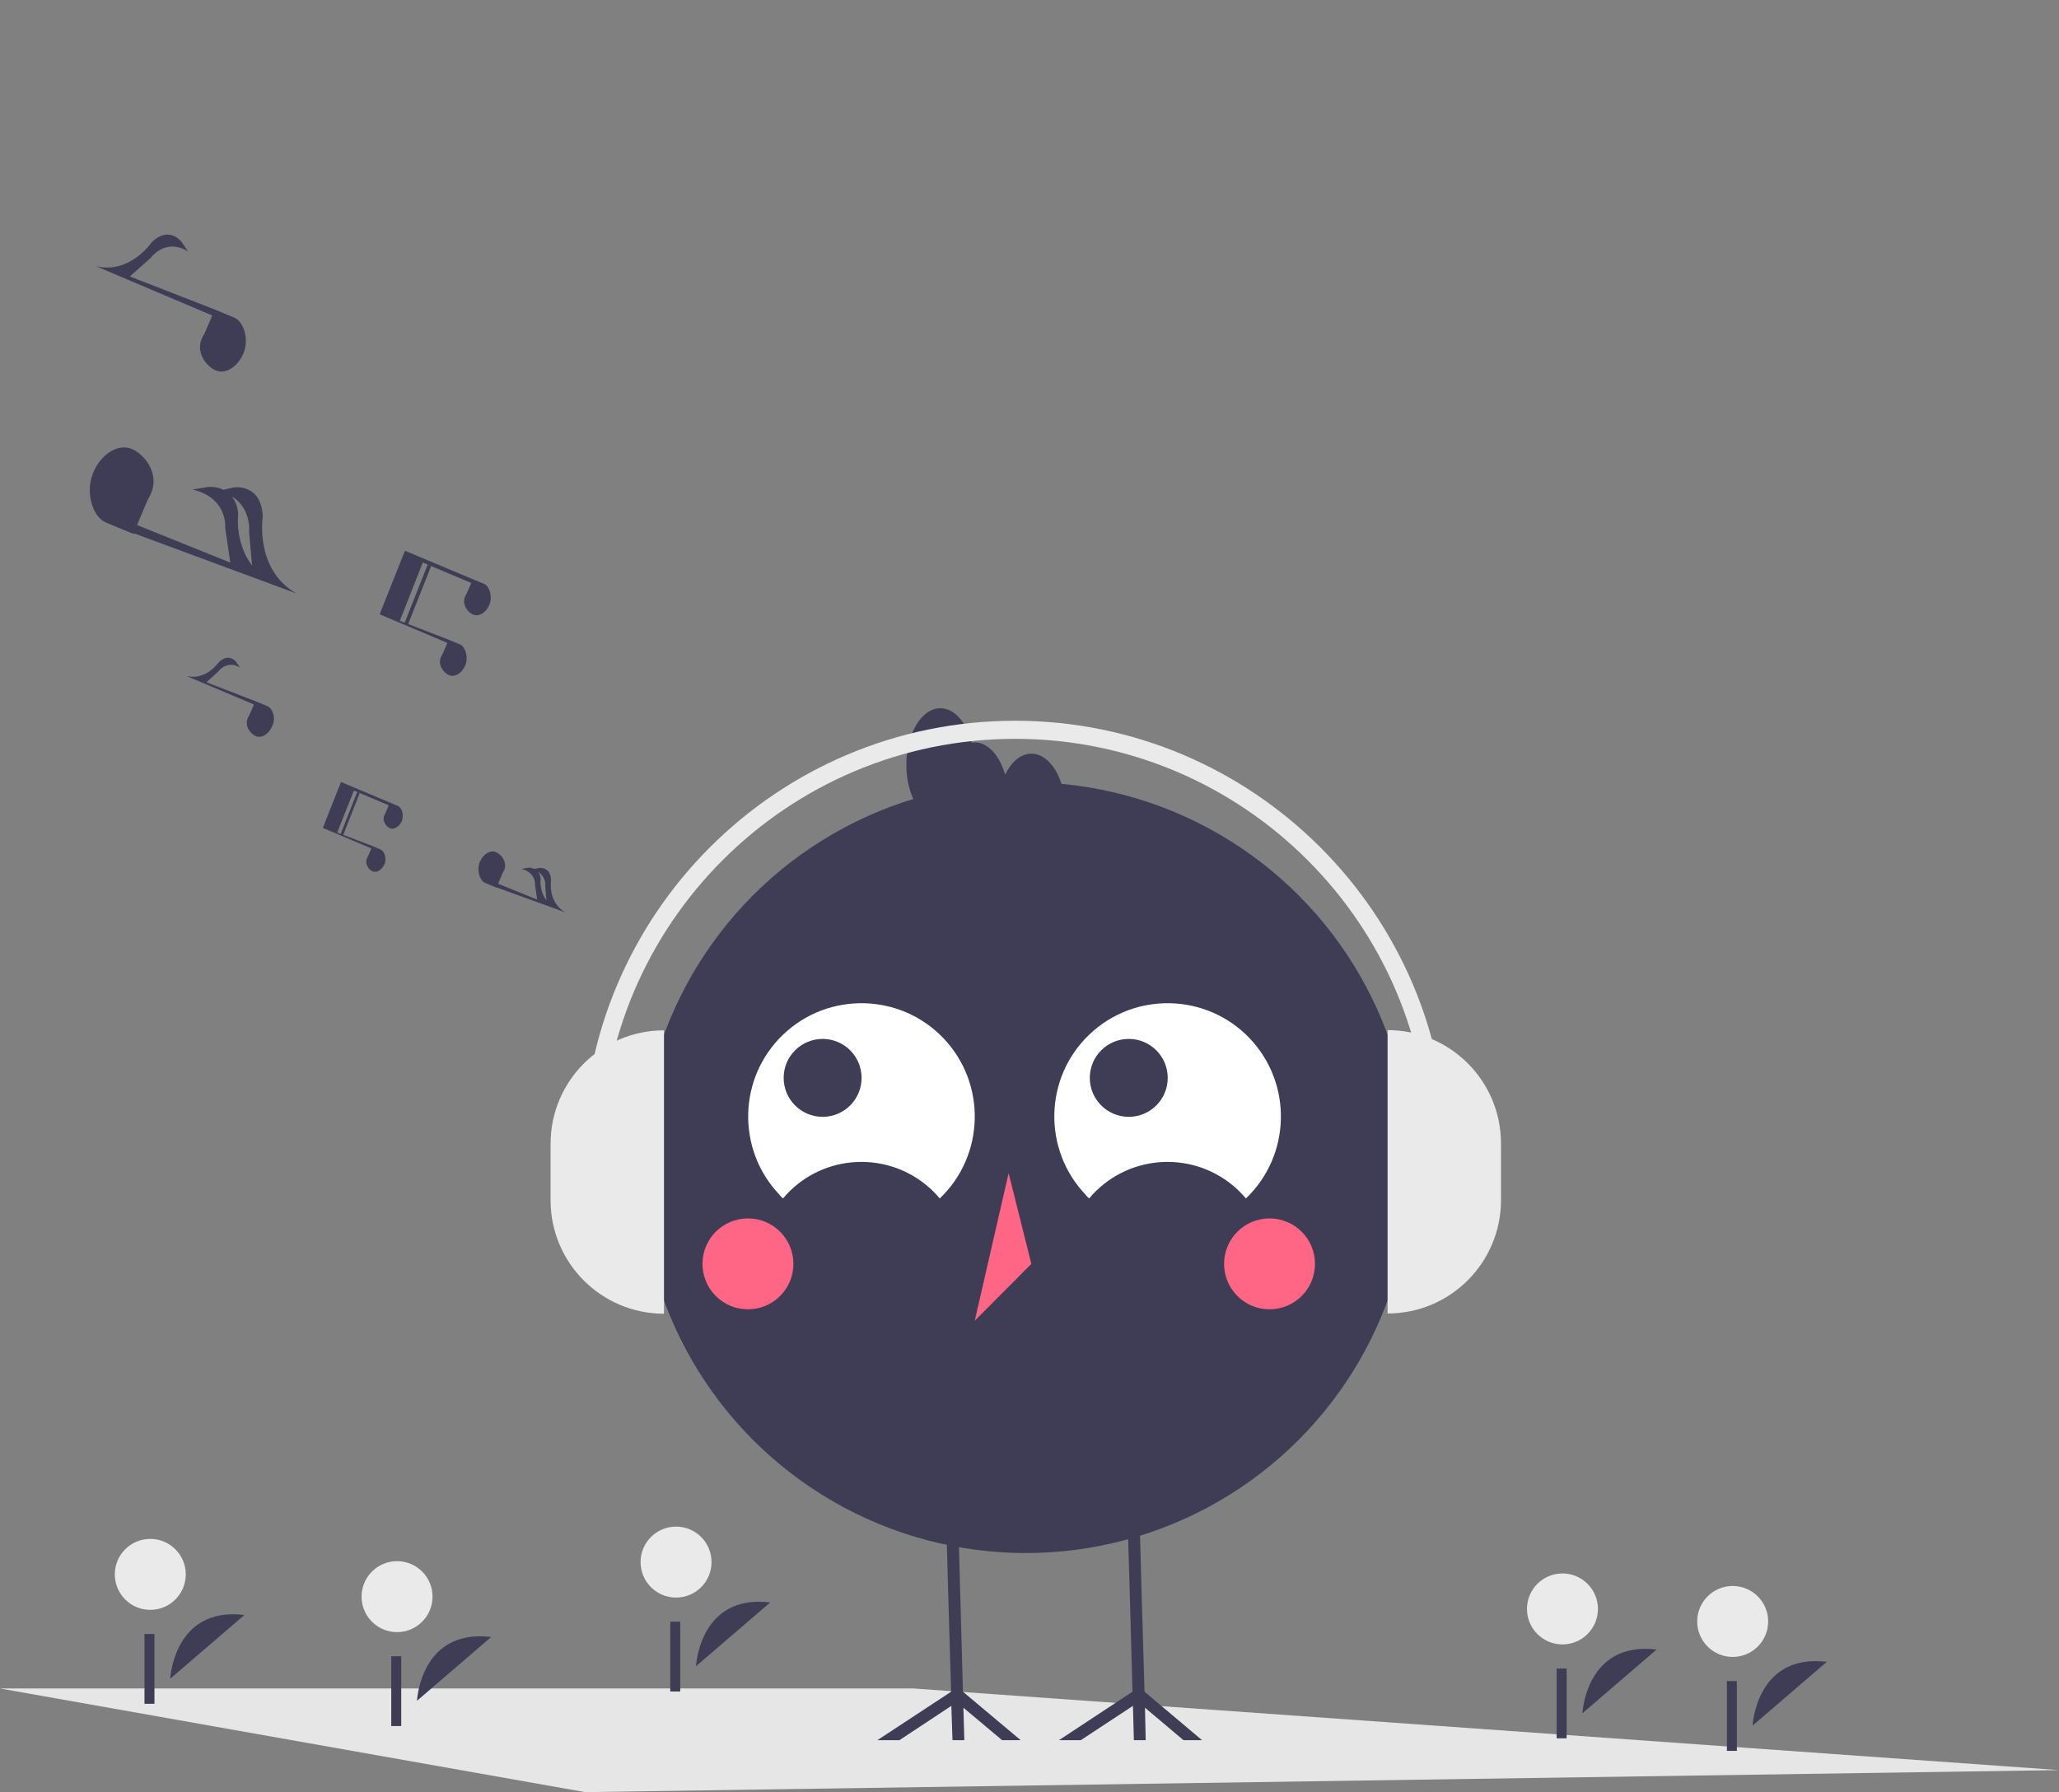 <?xml version="1.0" encoding="utf-8"?>
<!-- Generator: Adobe Illustrator 22.0.0, SVG Export Plug-In . SVG Version: 6.00 Build 0)  -->
<svg version="1.1" id="a780dc9c-2107-4fd6-8fec-765248a5097a"
	 xmlns="http://www.w3.org/2000/svg" xmlns:xlink="http://www.w3.org/1999/xlink" x="0px" y="0px" viewBox="0 0 887.8 772.8"
	 style="enable-background:new 0 0 887.8 772.8;" xml:space="preserve">
<rect x="0" y="0" width="887.8" height="772.8" fill="#808080" stroke="none"/>
<style type="text/css">
	.st0{fill:#E6E6E6;}
	.st1{fill:#3F3D56;}
	.st2{fill:#EAEAEA;}
	.st3{fill:#FFFFFF;}
	.st4{fill:#FF6584;}
</style>
<title>happy_music</title>
<polygon class="st0" points="887.8,763.3 252.3,772.8 0,728.1 393.8,728.1 "/>
<path class="st1" d="M179.8,733.4c0,0,1.5-31.2,32-27.5"/>
<circle class="st2" cx="171.2" cy="688.5" r="15.3"/>
<rect x="168.7" y="714.2" class="st1" width="4.3" height="30.1"/>
<path class="st1" d="M682.3,738.8c0,0,1.5-31.2,32-27.5"/>
<circle class="st2" cx="673.7" cy="693.8" r="15.3"/>
<rect x="671.2" y="719.5" class="st1" width="4.3" height="30.1"/>
<path class="st1" d="M755.7,744.1c0,0,1.5-31.2,32-27.5"/>
<circle class="st2" cx="747.1" cy="699.2" r="15.3"/>
<rect x="744.6" y="724.9" class="st1" width="4.3" height="30.1"/>
<path class="st1" d="M300.1,718.5c0,0,1.5-31.2,32-27.5"/>
<circle class="st2" cx="291.5" cy="673.6" r="15.3"/>
<rect x="289" y="699.3" class="st1" width="4.3" height="30.1"/>
<path class="st1" d="M73.4,723.9c0,0,1.5-31.2,32-27.5"/>
<circle class="st2" cx="64.8" cy="678.9" r="15.3"/>
<rect x="62.3" y="704.6" class="st1" width="4.3" height="30.1"/>
<circle class="st1" cx="442.3" cy="503.5" r="166.2"/>
<path class="st3" d="M337.6,516.8c15.6-18.6,43.3-21.1,62-5.6c2,1.7,3.9,3.5,5.6,5.6c19.5-18.6,20.2-49.6,1.6-69.1
	c-18.6-19.5-49.6-20.2-69.1-1.6c-19.5,18.6-20.2,49.6-1.6,69.1C336.5,515.8,337.1,516.3,337.6,516.8z"/>
<path class="st3" d="M469.6,516.8c15.6-18.6,43.3-21.1,62-5.6c2,1.7,3.9,3.5,5.6,5.6c19.5-18.6,20.2-49.6,1.6-69.1
	c-18.6-19.5-49.6-20.2-69.1-1.6s-20.2,49.6-1.6,69.1C468.5,515.8,469.1,516.3,469.6,516.8z"/>
<circle class="st1" cx="354.7" cy="464.8" r="16.8"/>
<circle class="st1" cx="486.7" cy="464.8" r="16.8"/>
<circle class="st4" cx="322.5" cy="545" r="19.6"/>
<circle class="st4" cx="547.4" cy="545" r="19.6"/>
<polygon class="st4" points="434.9,505.9 420.3,569.5 444.7,545 "/>
<polygon class="st1" points="510.3,750.4 493.7,736.4 494,750.4 488.9,750.4 488.5,735.6 466,750.4 456.6,750.4 488.3,729.5 
	487.1,685.7 486.1,652.7 491.3,652.5 492.2,685.7 493.5,729.5 518.3,750.4 "/>
<polygon class="st1" points="432.1,750.4 415.4,736.4 415.8,750.4 410.7,750.4 410.2,735.6 387.8,750.4 378.3,750.4 410.1,729.5 
	408.8,685.7 407.9,652.7 413.1,652.5 414,685.7 415.2,729.5 440.1,750.4 "/>
<path class="st1" d="M444.7,325c-4.6,0-8.6,3.5-11.3,9c-2.4-8.2-7.4-13.9-13.2-13.9c-0.4,0-0.8,0.1-1.2,0.2
	c-2.2-8.7-7.4-14.9-13.5-14.9c-8.1,0-14.7,10.9-14.7,24.4s6.6,24.4,14.7,24.4c0.4,0,0.8-0.1,1.2-0.2c2.2,8.7,7.4,14.9,13.5,14.9
	c4.6,0,8.6-3.5,11.3-9c2.4,8.2,7.4,13.9,13.2,13.9c8.1,0,14.7-10.9,14.7-24.4S452.8,325,444.7,325z"/>
<path class="st2" d="M286.3,566.5L286.3,566.5c-27,0-48.9-21.9-48.9-48.9l0,0v-24.4c0-27,21.9-48.9,48.9-48.9h0l0,0l0,0V566.5
	L286.3,566.5z"/>
<path class="st2" d="M598.3,444.2L598.3,444.2c27,0,48.9,21.9,48.9,48.9v24.4c0,27-21.9,48.9-48.9,48.9l0,0l0,0l0,0V444.2
	L598.3,444.2z"/>
<path class="st2" d="M623.9,497h-7.8c0-98.4-80-178.4-178.4-178.4c-98.4,0-178.4,80-178.4,178.4h-7.8
	c0-102.7,83.5-186.2,186.2-186.2C540.4,310.8,623.9,394.3,623.9,497z"/>
<polygon class="st1" points="131.7,368 131.7,368 131.7,368 "/>
<path class="st1" d="M171.5,347.5L171.5,347.5l-3.6-1.5l-15.4-6.5l-5.5-2.3l-0.4,1.1l0,0l-7.4,18.7l20.8,8.8l0.1,0.1l-1.4,3.3
	c-0.2,0.3-0.4,0.6-0.5,1c-1,2.5,0.9,5,2.6,5.6s4-0.8,5-3.2c1-2.4,0-5.6-1.7-6.3l0,0l-3.6-1.5l-12.5-4.8l7.1-18l-1.1-0.4l-7.1,18
	l-1.5-0.6l7.2-18.1l0.2,0.1l14.7,6.2l0.1,0.1l-1.4,3.3c-0.2,0.3-0.4,0.6-0.5,1c-1,2.5,0.9,5,2.6,5.6s4-0.8,5-3.2
	C174.2,351.3,173.3,348.2,171.5,347.5z"/>
<path class="st1" d="M243.7,393.4c-7.6-4.3-6.1-13.8-6.1-13.8c-0.2-6.2-5.3-5.3-5.3-5.3l-1.9,0.4c-0.9-0.4-1.8-0.6-2.8-0.5l-2.8,0.5
	c6.4,1.5,5.9,6.9,5.9,6.9l0.9,6.3l-16.8-6.8l1.9-4.6c0.3-0.4,0.5-0.9,0.7-1.3c1.4-3.4-1.2-6.9-3.7-7.8c-2.4-1-5.5,1-6.9,4.5
	c-1.3,3.4,0,7.7,2.3,8.8l0,0l5.1,2.1l0-0.1L243.7,393.4z M235.1,382.3l0.5,6c-1.9-2.7-2.8-5.9-2.5-9.2c0-1.2-0.4-2.3-1.1-3.2
	C234.2,377.3,235.4,379.8,235.1,382.3L235.1,382.3z"/>
<path class="st1" d="M115.3,304.5L115.3,304.5l-5.1-2.1l-21.2-8.2l5.3-4.8c2.2-2.9,6.2-3.6,9.2-1.5l-1.7-2.5c0,0-3.1-4.1-7.5,0.2
	c0,0-5.4,8-13.9,5.9l28.9,12.2l0.2,0.1l-2,4.6c-0.3,0.4-0.5,0.9-0.7,1.3c-1.4,3.4,1.2,6.9,3.7,7.8s5.5-1,6.9-4.5
	C119,309.8,117.7,305.5,115.3,304.5z"/>
<path class="st1" d="M192.8,277.5l-2,4.6c-0.3,0.4-0.5,0.9-0.7,1.3c-1.4,3.4,1.2,6.9,3.7,7.8s5.5-1,6.9-4.5c1.3-3.4,0-7.7-2.3-8.8
	l0,0l-5.1-2.1l-17.3-6.7l9.9-25l-1.5-0.6l-9.9,25l-2.1-0.8l9.9-25.1l0.3,0.1l20.4,8.6l0.2,0.1l-2,4.6c-0.3,0.4-0.5,0.9-0.7,1.3
	c-1.4,3.4,1.2,6.9,3.7,7.8s5.5-1,6.9-4.5c1.3-3.4,0-7.7-2.3-8.8l0,0l-5.1-2.1l-20.7-8.7l0,0l0,0l-0.7-0.3l-7.7-3.2l-10.9,27.4
	l28.9,12.2L192.8,277.5z"/>
<path class="st1" d="M101.1,137L101.1,137l-8.7-3.6l-36.4-14.2l9.2-8.2c0,0,6.1-8.5,15.9-2.6l-2.9-4.2c0,0-5.4-7.1-12.9,0.4
	c0,0-9.3,13.7-23.9,10.2l49.8,21.1l0.3,0.2l-3.4,7.9c-0.5,0.7-0.9,1.5-1.2,2.3c-2.4,5.9,2.1,11.8,6.3,13.5c4.2,1.7,9.5-1.8,11.9-7.7
	C107.4,146.2,105.1,138.8,101.1,137z"/>
<path class="st1" d="M127.8,255.9c-18.1-10.3-14.5-33-14.5-33c-0.5-14.7-12.6-12.7-12.6-12.7l-4.4,1c-2.1-1-4.3-1.4-6.6-1.2
	l-6.7,1.1c15.4,3.6,14.1,16.5,14.1,16.5l2.2,15l-40.2-16.2l4.6-10.9c0.6-1,1.2-2.1,1.6-3.2c3.3-8.2-2.9-16.5-8.7-18.8
	S43.2,196,40,204.3c-3.2,8.1-0.1,18.5,5.6,21l0,0l12.1,5l0.1-0.3L127.8,255.9z M107.4,229.5l1.3,14.4c-7.6-10.1-6-22.1-6-22.1
	c-0.1-2.8-1-5.5-2.7-7.7C108.6,219.4,107.4,229.5,107.4,229.5L107.4,229.5z"/>
</svg>
